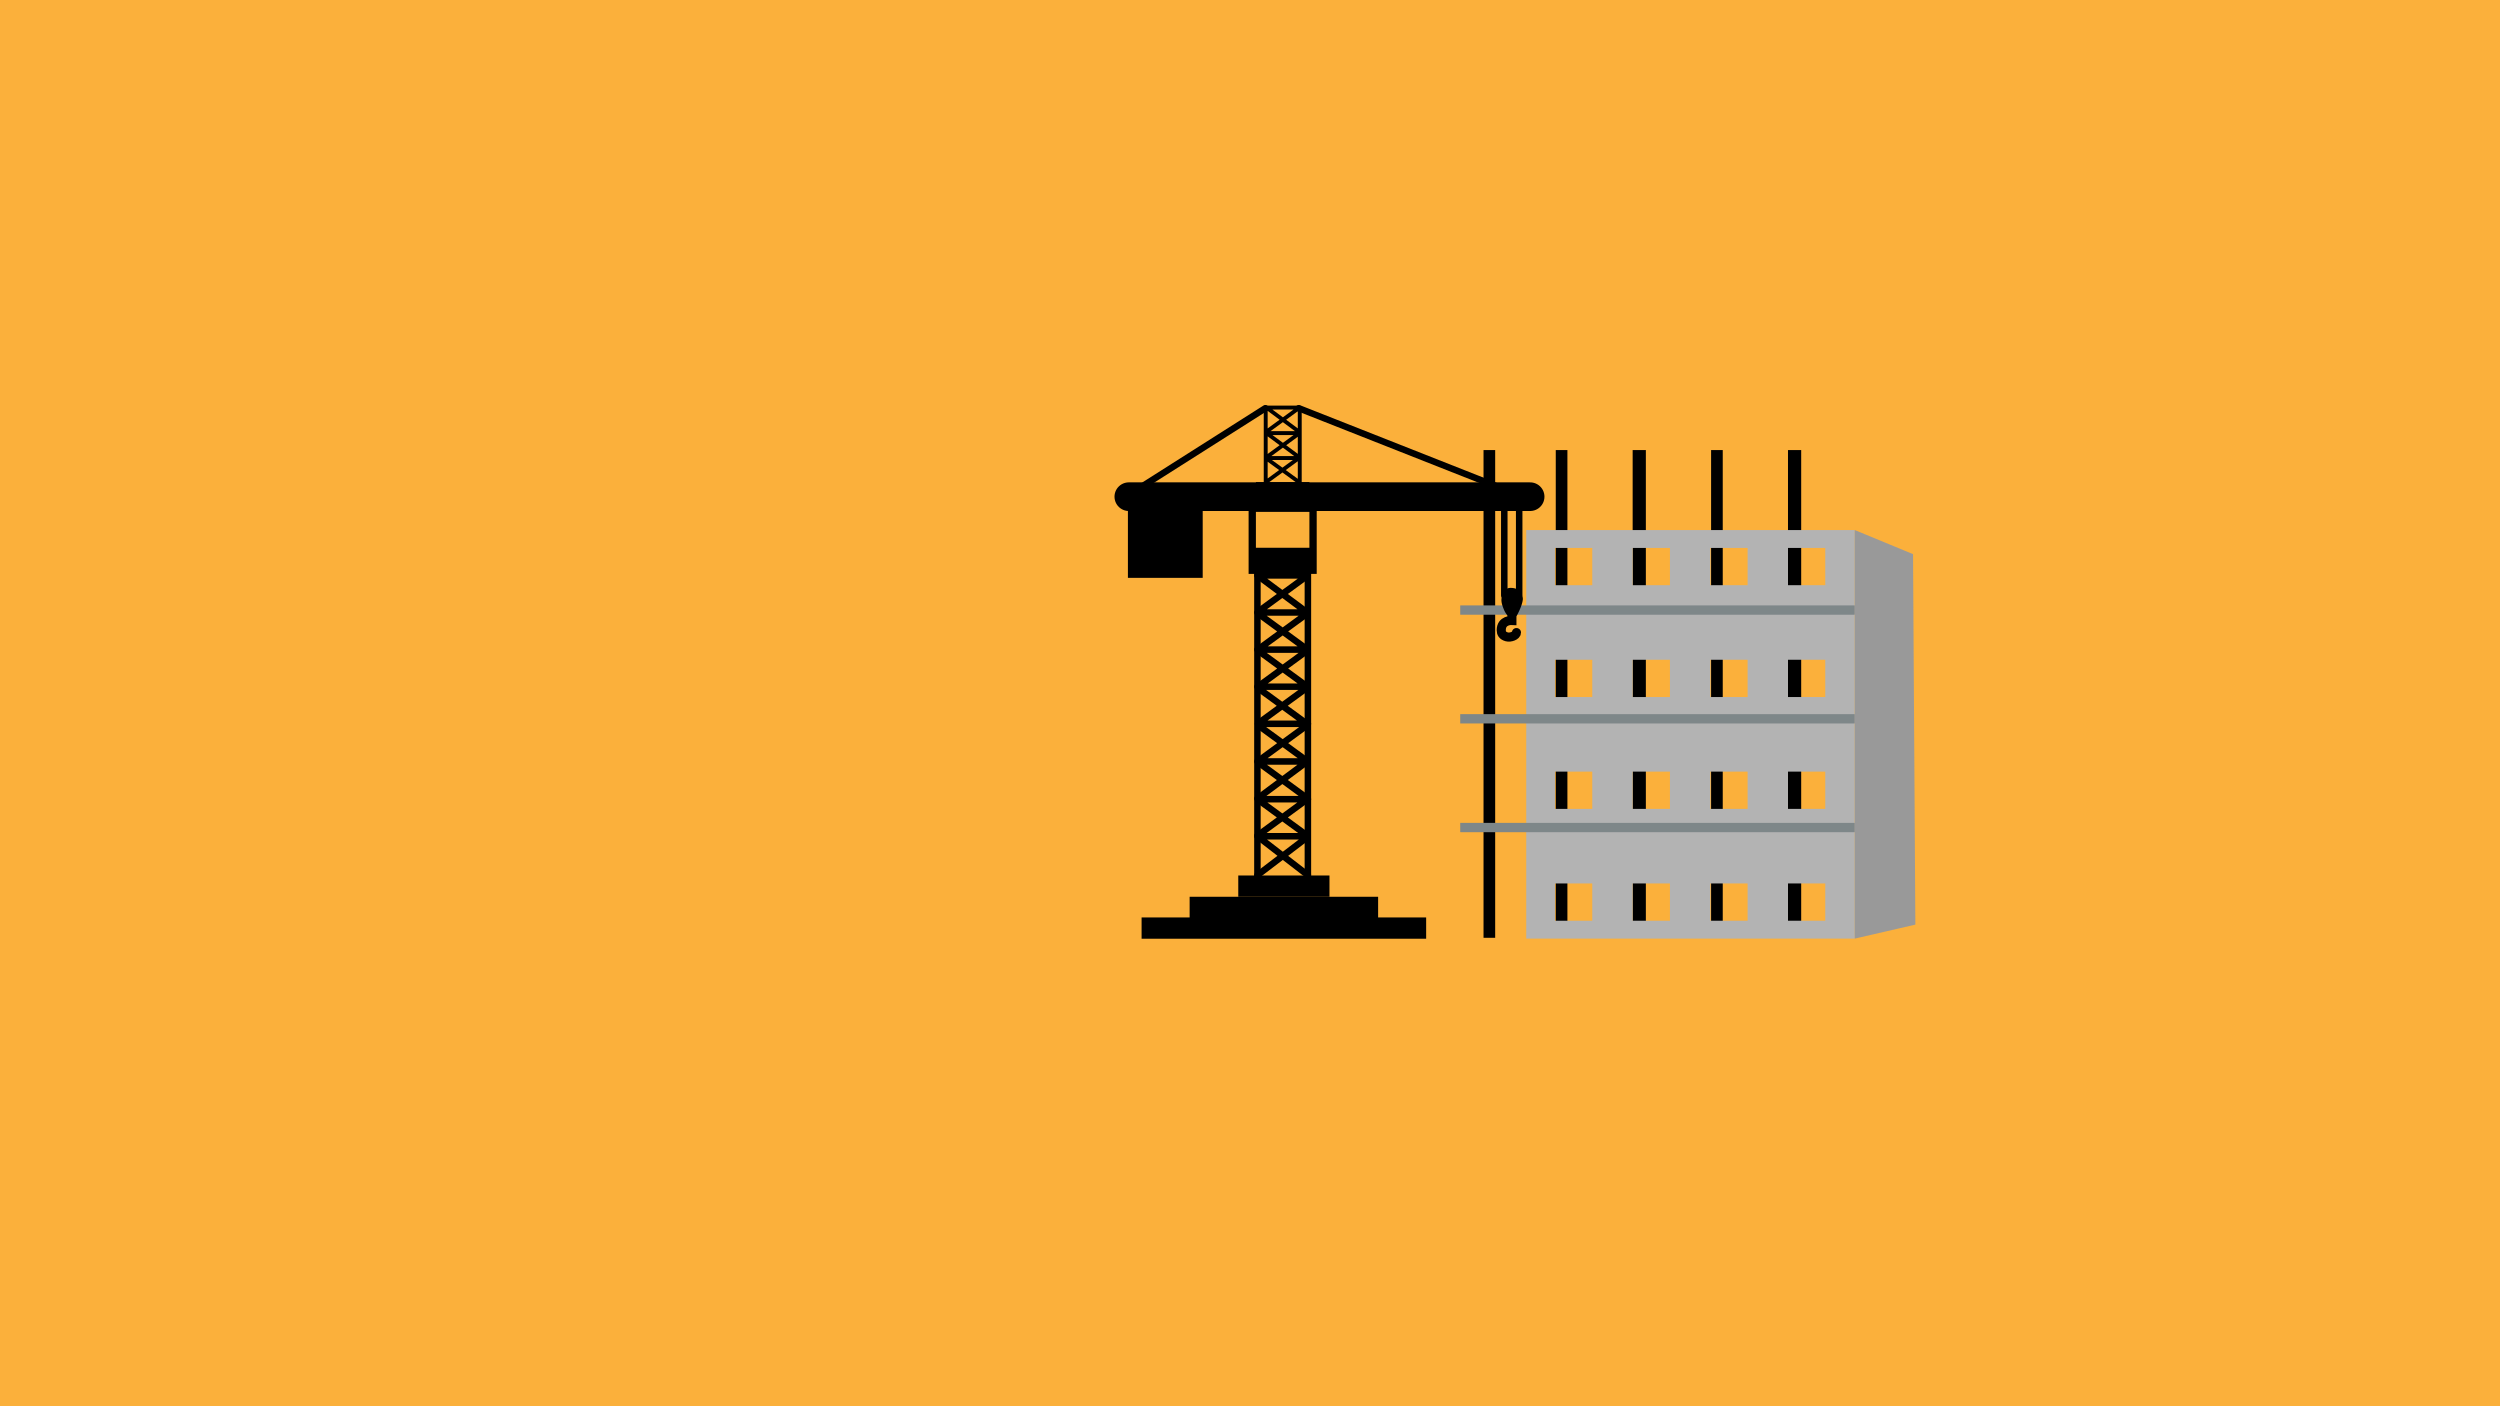 <svg id="Layer_1" data-name="Layer 1" xmlns="http://www.w3.org/2000/svg" width="1920" height="1080"><defs><style>.cls-3{fill:#7e8789}.cls-6,.cls-7{stroke:#000;stroke-linecap:round;stroke-miterlimit:10;fill:none}.cls-6{stroke-width:5px}.cls-7{stroke-width:3px}</style></defs><path fill="#fbb03b" d="M0 0h1920v1080H0z"/><path d="M1139.35 345.652h8.947V720.25h-8.947zM1194.824 345.652h8.947V720.25h-8.947zM1253.877 345.652h10.14V720.25h-10.14zM1314.122 345.652h8.947V720.25h-8.947zM1373.175 345.652h10.14V720.25h-10.14z"/><path d="M1172.157 407.09v313.756h252.317V407.091zm50.702 300.037h-28.632v-28.632h28.632zm0-85.895h-28.632V592.6h28.632zm0-85.895h-28.632v-28.632h28.632zm0-85.895h-28.632V420.81h28.632zm59.65 257.685h-28.632v-28.632h28.631zm0-85.895h-28.632V592.6h28.631zm0-85.895h-28.632v-28.632h28.631zm0-85.895h-28.632V420.81h28.631zm59.649 257.685h-28.632v-28.632h28.632zm0-85.895h-28.632V592.6h28.632zm0-85.895h-28.632v-28.632h28.632zm0-85.895h-28.632V420.81h28.632zm59.649 257.685h-28.632v-28.632h28.632zm0-85.895h-28.632V592.6h28.632zm0-85.895h-28.632v-28.632h28.632zm0-85.895h-28.632V420.81h28.632z" fill="#b3b3b3"/><path class="cls-3" d="M1121.455 464.951h303.018v7.158h-303.018zM1121.455 548.46h303.018v7.158h-303.018zM1121.455 631.969h303.018v7.158h-303.018z"/><path fill="#999" d="M1471 710.109l-46.526 10.737V407.091l44.737 18.491L1471 710.109z"/><path transform="rotate(-180 986.014 712.77)" d="M876.742 704.597h218.545v16.344H876.742z"/><path transform="rotate(-180 986.014 696.892)" d="M913.633 688.72h144.763v16.344H913.633z"/><path transform="rotate(-180 986.014 680.548)" d="M950.991 672.376h70.046v16.344h-70.046z"/><path stroke-width="22" stroke="#000" stroke-linecap="round" stroke-miterlimit="10" d="M1175.14 381.45H866.935"/><path class="cls-6" d="M1166.734 385.185V457.1M1155.293 385.419v71.914M1003.993 441.923h-38.292M1003.993 470.409h-38.292M1003.993 498.894h-38.292M1003.993 527.38h-38.292M1004.46 555.865h-38.292M1003.993 584.818h-38.292M1004.46 613.77h-38.292M1003.993 642.256h-38.292M1004.46 672.142l-36.891-28.485M965.701 672.142l37.358-28.485M965.701 641.789l36.424-26.618M965.701 613.303l38.292-28.485M967.102 583.884l36.424-26.618M967.102 554.931l36.424-26.617M966.635 526.913l36.424-26.618M966.635 498.427l36.424-26.617M966.635 469.475l36.424-26.618M1003.993 641.789l-36.424-26.618M1003.059 612.369l-36.424-26.617M1003.059 583.884l-36.424-26.618M1003.059 555.398l-36.424-26.617M1003.526 526.913l-36.424-26.618M1003.526 498.427l-36.424-26.617M1003.993 470.409l-38.292-28.486"/><path class="cls-7" d="M972.602 370.009l24.386-17.821M997.922 370.476l-25.684-18.679M973.069 350.863l24.386-17.821M997.922 351.33l-25.478-18.913M973.069 331.25l24.386-17.821M972.238 313h25.791M972.238 332.613h25.791M972.238 351.759h25.791M998.209 370.943V313.18M972.058 370.943V313.18M998.155 331.95l-25.45-18.912"/><path class="cls-6" d="M1004.46 439.121v233.021M965.701 439.121v233.021"/><path d="M958.93 381.917v58.839h52.3v-58.84zm5.603 11.207h41.094v27.552h-41.094z"/><path transform="rotate(-180 985.08 373.278)" d="M964.533 370.242h41.094v6.071h-41.094z"/><path class="cls-6" d="M997.455 313.505l162.041 63.975M864.367 381.683l107.404-68.178"/><path transform="rotate(-180 894.954 415.072)" d="M866.235 386.353h57.438v57.438h-57.438z"/><path d="M1169.536 460.369c-.47 4.739-3.908 11.083-4.203 11.674-.467.934-.934 1.868-2.335 1.868h-3.736c-.934 0-3.268-3.269-4.202-5.604s-2.335-5.603-1.868-8.872 1.868-7.939 7.004-7.939c3.736 0 5.604 1.328 6.538 2.299a10.63 10.63 0 0 1 2.335 3.772 6.288 6.288 0 0 1 .467 2.802z"/><path d="M1161.13 473.911v2.582s-8.172-.48-8.172 7.458c0 2.335.934 4.203 4.203 5.137 2.84.811 7.472-.92 7.472-3.27" stroke-width="7" fill="none" stroke="#000" stroke-linecap="round" stroke-miterlimit="10"/></svg>